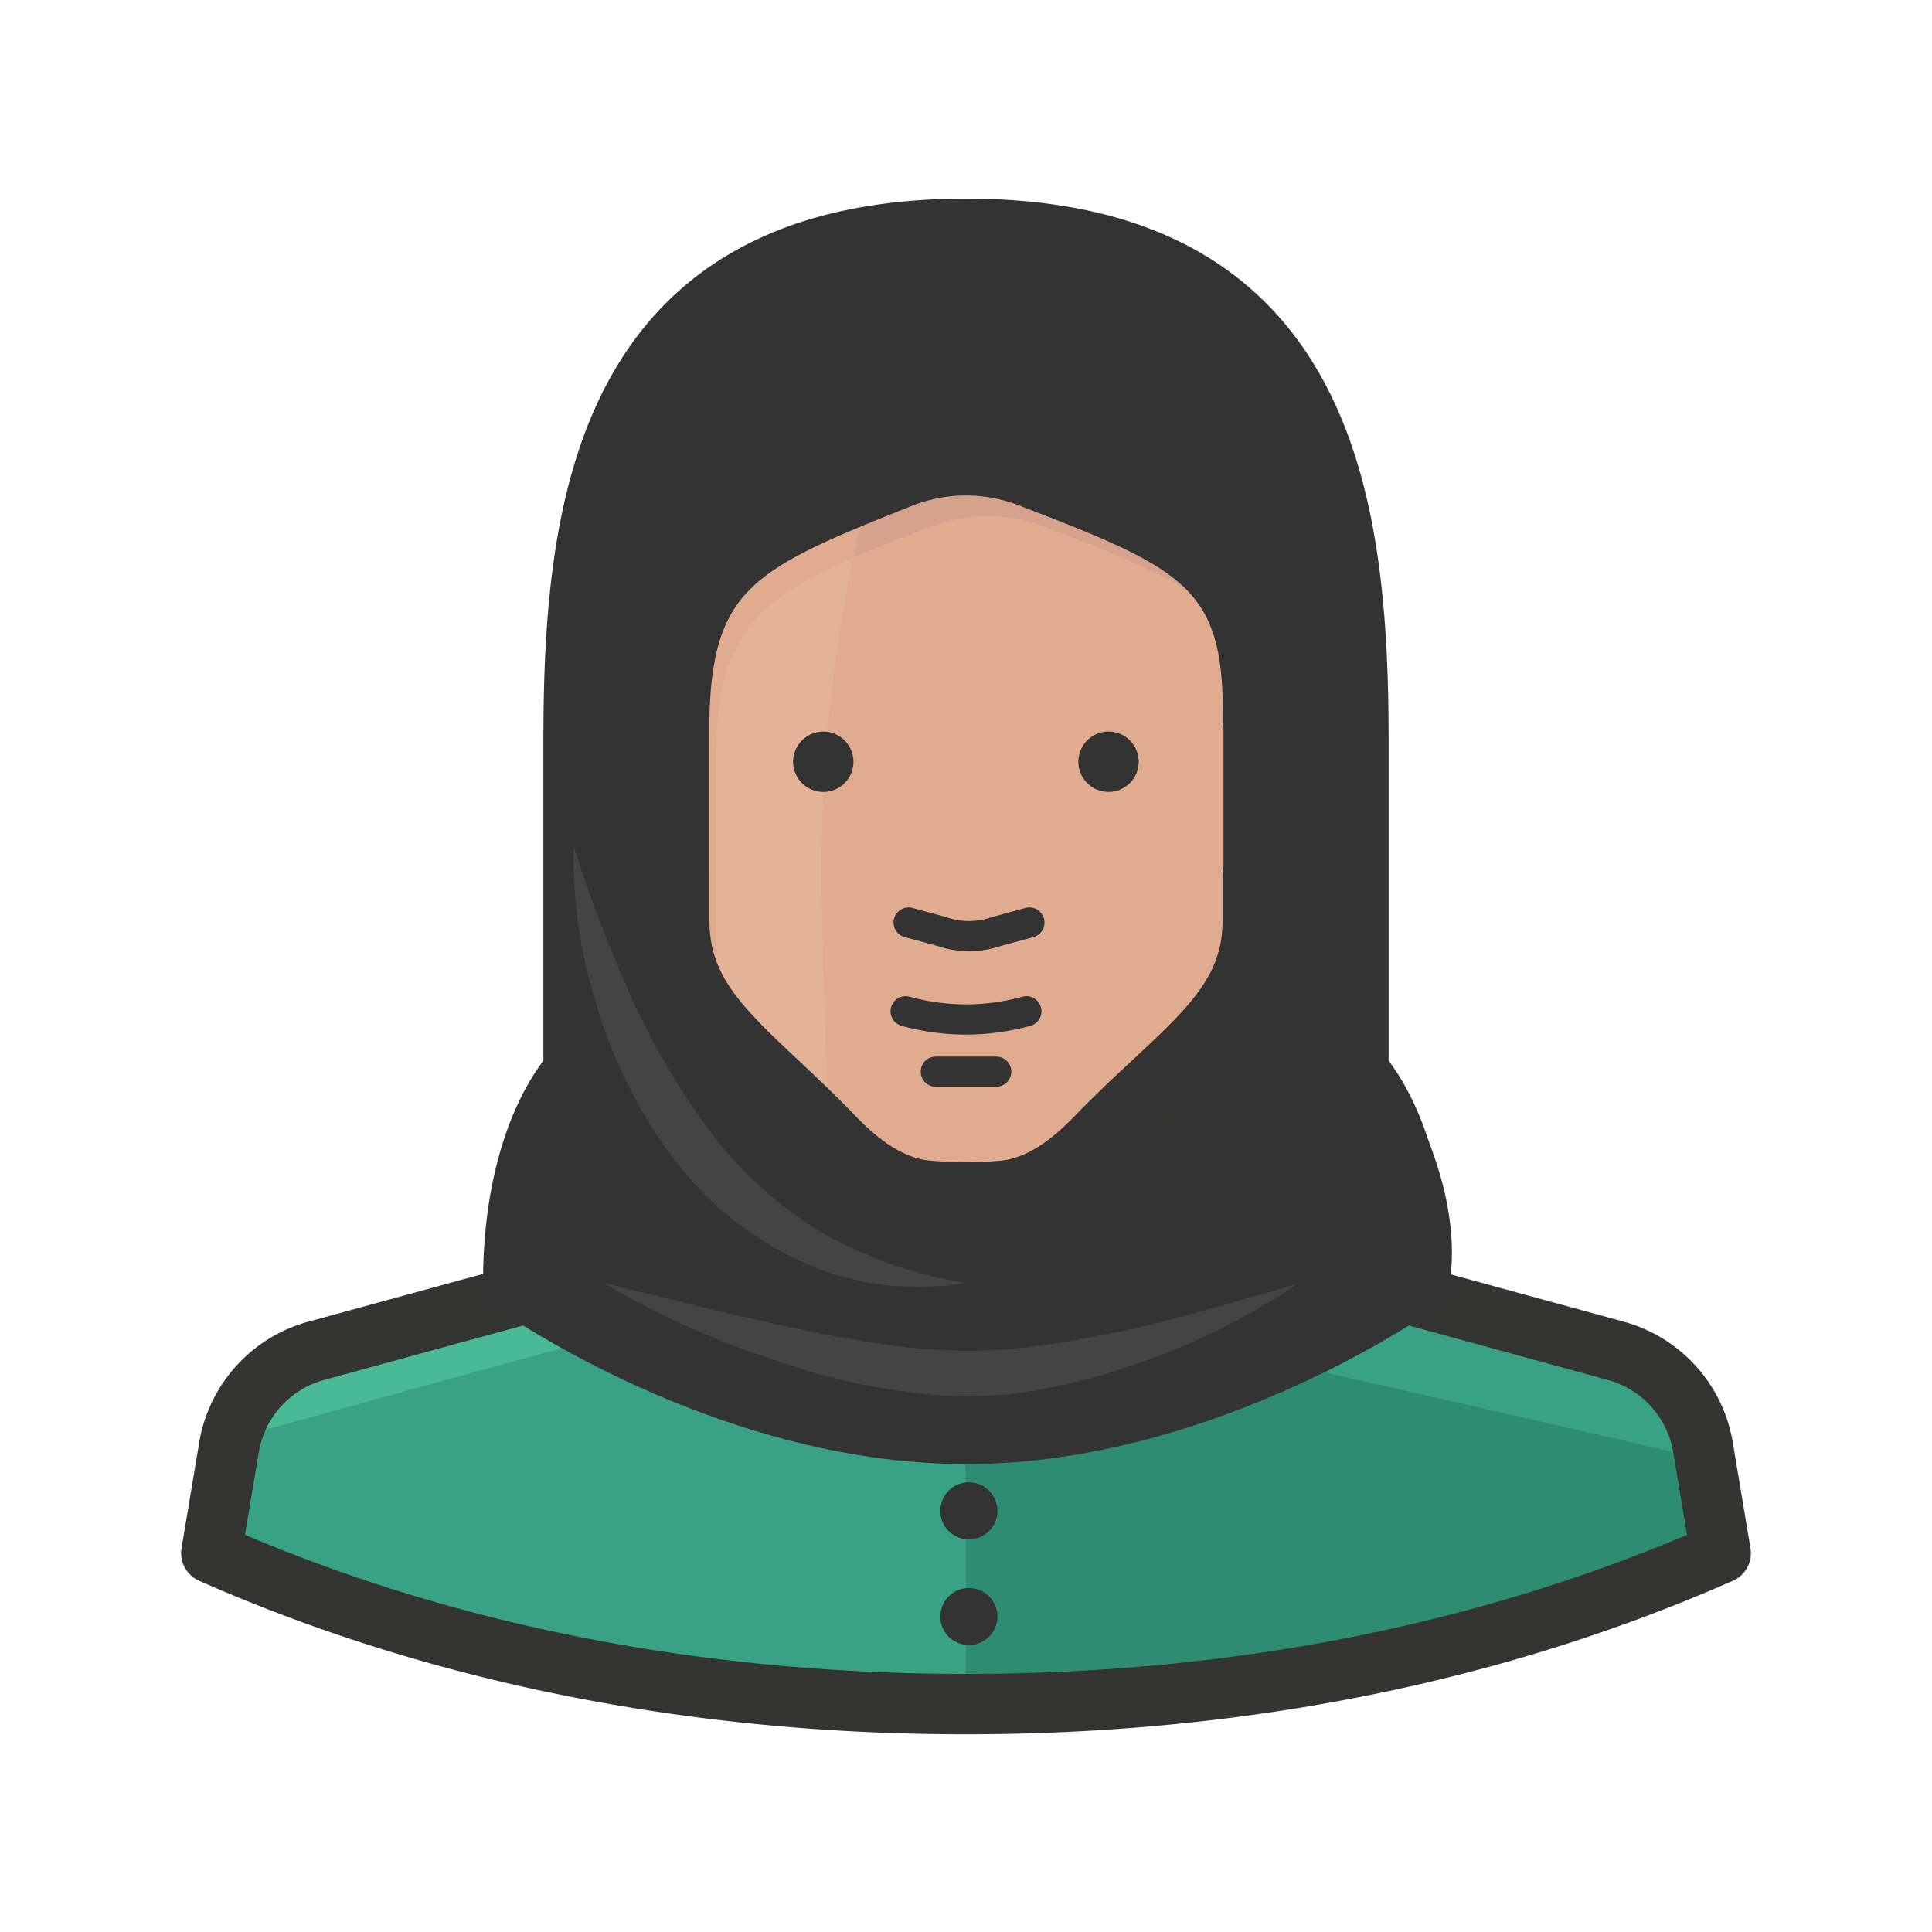 <svg xmlns="http://www.w3.org/2000/svg" viewBox="0 0 128 128"><defs><style>.cls-1{isolation:isolate;}.cls-14,.cls-15,.cls-2{fill:#333;}.cls-12,.cls-13,.cls-15,.cls-2{stroke:#333;}.cls-13,.cls-2,.cls-7{stroke-miterlimit:10;}.cls-12,.cls-2,.cls-7,.cls-9{stroke-width:4px;}.cls-3{fill:#e4b397;}.cls-4{fill:#39a284;}.cls-5{fill:#2e8d70;}.cls-6{fill:#49b996;}.cls-12,.cls-13,.cls-7,.cls-9{fill:none;}.cls-7,.cls-9{stroke:#343433;}.cls-8{fill:#545d64;opacity:0.3;mix-blend-mode:multiply;}.cls-13,.cls-15,.cls-9{stroke-linecap:round;}.cls-12,.cls-15,.cls-9{stroke-linejoin:round;}.cls-10{fill:#e1ab90;}.cls-11{fill:#d6a28b;}.cls-13,.cls-15{stroke-width:2px;}.cls-16{fill:#444;}</style></defs><title>muslim-woman</title><g class="cls-1"><g id="Layer_1" data-name="Layer 1"><path class="cls-2" d="M90,71V49.16c0-15.57-2-34-26-34s-26,18.43-26,34V85s10,6.29,26,6.29a84.27,84.27,0,0,0,30-6.13C95.25,78.44,90,71,90,71Z"/><path class="cls-3" d="M112.83,95.9a8,8,0,0,0-5.69-6.38L76,81V71H52V81L20.86,89.52a8,8,0,0,0-5.69,6.38l-1.17,7c15.28,6.74,32.23,10,50,10s34.73-3.27,50-10Z"/><path class="cls-4" d="M64,112.91c17.76,0,34.73-3.27,50-10l-1.17-7a8,8,0,0,0-5.69-6.38L79.25,81.89c-2,2.21-7.71,7.79-15.25,7.79S50.73,84.1,48.75,81.89L20.86,89.52a8,8,0,0,0-5.69,6.38l-1.17,7C29.28,109.65,46.23,112.91,64,112.91Z"/><path class="cls-5" d="M59.37,89.06l1.82,1.87A10.57,10.57,0,0,1,64,98v14.89c17.76,0,34.73-3.27,50-10l-1-6.21c-8.1-1.85-26.88-6.14-29-6.6a7.35,7.35,0,0,1-5.84-7c-.58.57-1.29,1.22-2.11,1.88a17.57,17.57,0,0,1-10.59,4.65,13.18,13.18,0,0,1-1.41.07,14.16,14.16,0,0,1-1.86-.13A16.63,16.63,0,0,1,59.37,89.06Z"/><path class="cls-6" d="M48.75,81.89,20.86,89.52a8,8,0,0,0-5.56,5.84C21.87,93.54,43.69,87.5,46,87a10.78,10.78,0,0,0,4.85-3A27.49,27.49,0,0,1,48.75,81.89Z"/><line class="cls-7" x1="76" y1="85" x2="76" y2="71"/><line class="cls-7" x1="52" y1="85" x2="52" y2="71"/><path class="cls-8" d="M80,98.66h0Z"/><path class="cls-9" d="M76,81l31.14,8.52a8,8,0,0,1,5.69,6.38l1.17,7c-15.27,6.73-32.24,10-50,10s-34.72-3.26-50-10l1.17-7a8,8,0,0,1,5.69-6.38L52,81"/><path class="cls-3" d="M64,18c16.08,0,21,9.18,21,20,0,.64.06,3.37,0,4,3.46,0,4.56,3.42,4,8-.48,3.9-2,8-6,8v3c0,6-4.84,8.59-10.42,14.39C68.9,79.19,66.43,79,64,79s-5,.22-8.7-3.61C49.72,69.56,45,67,45,61V58c-4,0-5.52-4.1-6-8-.56-4.58.54-8,4-8-.06-.63,0-3.36,0-4C43,27.15,47.92,18,64,18Z"/><path class="cls-3" d="M64,18.64c16.08,0,21,9.18,21,20,0,.64.06,3.37,0,4,3.46,0,4.56,3.41,4,8-.48,3.9-2,8-6,8v3c0,6-4.84,8.58-10.42,14.39-3.68,3.82-6.15,3.61-8.58,3.61s-5,.21-8.7-3.61C49.72,70.22,45,67.64,45,61.64v-3c-4,0-5.52-4.1-6-8-.56-4.59.54-8,4-8-.06-.63,0-3.36,0-4C43,27.82,47.92,18.64,64,18.64Z"/><path class="cls-10" d="M84.43,42c.06-.63,0-3.36,0-4,0-10.82-4.92-20-21-20s-21,9.18-21,20c0,.64-.06,3.37,0,4a3.54,3.54,0,0,0-2.71,1.12c-.23,2.75-.29,5.53-.29,8.22v2.76c.91,2.22,2.44,3.9,5,3.9v3a9.42,9.42,0,0,0,1,4.34h2V49.93c.18-9.41,3.65-10.89,14.08-15a10.67,10.67,0,0,1,7.84,0c10.82,4.21,14.29,5.66,14.07,15.25,0-.47,0-.9.06-1.31v9c3.2-.67,4.51-4.33,4.94-7.86C89,45.39,87.89,42,84.43,42Z"/><path class="cls-10" d="M85,42V38c0-10.83-4.92-20-21-20-.63,0-1.21,0-1.8.07l-1.27,4.62c-3.25,7.8-6.51,19.52-6.51,35.16,0,2.63.23,10.33.48,17.21l.46.45C59,79.31,61.57,79,64,79s5,.34,8.64-3.49C78.22,69.68,83,67,83,61V58c4,0,5.52-4.11,6-8C89.56,45.39,88.46,42,85,42Z"/><path class="cls-11" d="M84.43,42c.06-.63,0-3.36,0-4,0-10.75-4.87-19.88-20.72-20-.51,0-1,0-1.51.06l-1.27,4.62a81.83,81.83,0,0,0-4.39,14.27c1.45-.64,3.1-1.3,5-2a10.72,10.72,0,0,1,7.84,0c10.82,4.22,14.3,5.67,14.07,15.26,0-.47,0-.9.06-1.31v9c3.2-.67,4.51-4.33,4.94-7.86C89,45.39,87.89,42,84.43,42Z"/><path class="cls-12" d="M64,18c16.08,0,21,9.18,21,20,0,.64.06,3.37,0,4,3.46,0,4.56,3.42,4,8-.48,3.9-2,8-6,8v3c0,6-4.84,8.59-10.42,14.39C68.9,79.19,66.43,79,64,79s-5,.22-8.7-3.61C49.72,69.56,45,67,45,61V58c-4,0-5.52-4.1-6-8-.56-4.58.54-8,4-8-.06-.63,0-3.36,0-4C43,27.15,47.92,18,64,18Z"/><path class="cls-13" d="M60,67a15,15,0,0,0,8,0"/><line class="cls-13" x1="62" y1="71" x2="66" y2="71"/><path class="cls-13" d="M60.2,61.12l2.2.6a5.55,5.55,0,0,0,3.6,0l2.2-.6"/><circle class="cls-14" cx="54.55" cy="50.47" r="2" transform="translate(-10.14 13.88) rotate(-13.28)"/><circle class="cls-14" cx="73.45" cy="50.47" r="2" transform="translate(7.45 110.36) rotate(-76.72)"/><path class="cls-14" d="M66.08,100.1a1.89,1.89,0,1,1-1.88-1.89A1.89,1.89,0,0,1,66.08,100.1Z"/><path class="cls-14" d="M66.08,107.1a1.89,1.89,0,1,1-1.88-1.89A1.89,1.89,0,0,1,66.08,107.1Z"/><path class="cls-15" d="M64,15C40,15,38,33.43,38,49V63h8V47.63c.18-9.41,3.65-10.9,14.08-15.06a10.72,10.72,0,0,1,7.84,0C78.75,36.75,82.22,38.2,82,47.79c0-.47,0-.9.06-1.31V63H90V49C90,33.43,88,15,64,15Z"/><path class="cls-2" d="M90,71s-14,8-26,8-26-8-26-8-4,4-4,14c0,0,14,10,30,10S94,85,94,85C94,75,90,71,90,71Z"/><path class="cls-16" d="M40,85c3.92.94,7.76,1.93,11.61,2.78,1.93.39,3.84.83,5.77,1.09a38.56,38.56,0,0,0,5.72.6,32,32,0,0,0,5.68-.31c1.91-.23,3.82-.63,5.73-1,3.82-.87,7.63-2,11.49-3.12a45.1,45.1,0,0,1-10.84,5.37A41.12,41.12,0,0,1,69.23,92a27,27,0,0,1-6.23.5A43,43,0,0,1,51,90,54.86,54.86,0,0,1,40,85Z"/><path class="cls-16" d="M38,56.06a96.11,96.11,0,0,0,3.77,9.88,47.84,47.84,0,0,0,5.15,8.85,26.42,26.42,0,0,0,7.34,6.76A28.33,28.33,0,0,0,64,85a18.75,18.75,0,0,1-10.81-1.37,22.07,22.07,0,0,1-8.66-7,31.79,31.79,0,0,1-4.94-9.83A32.85,32.85,0,0,1,38,56.06Z"/></g></g></svg>